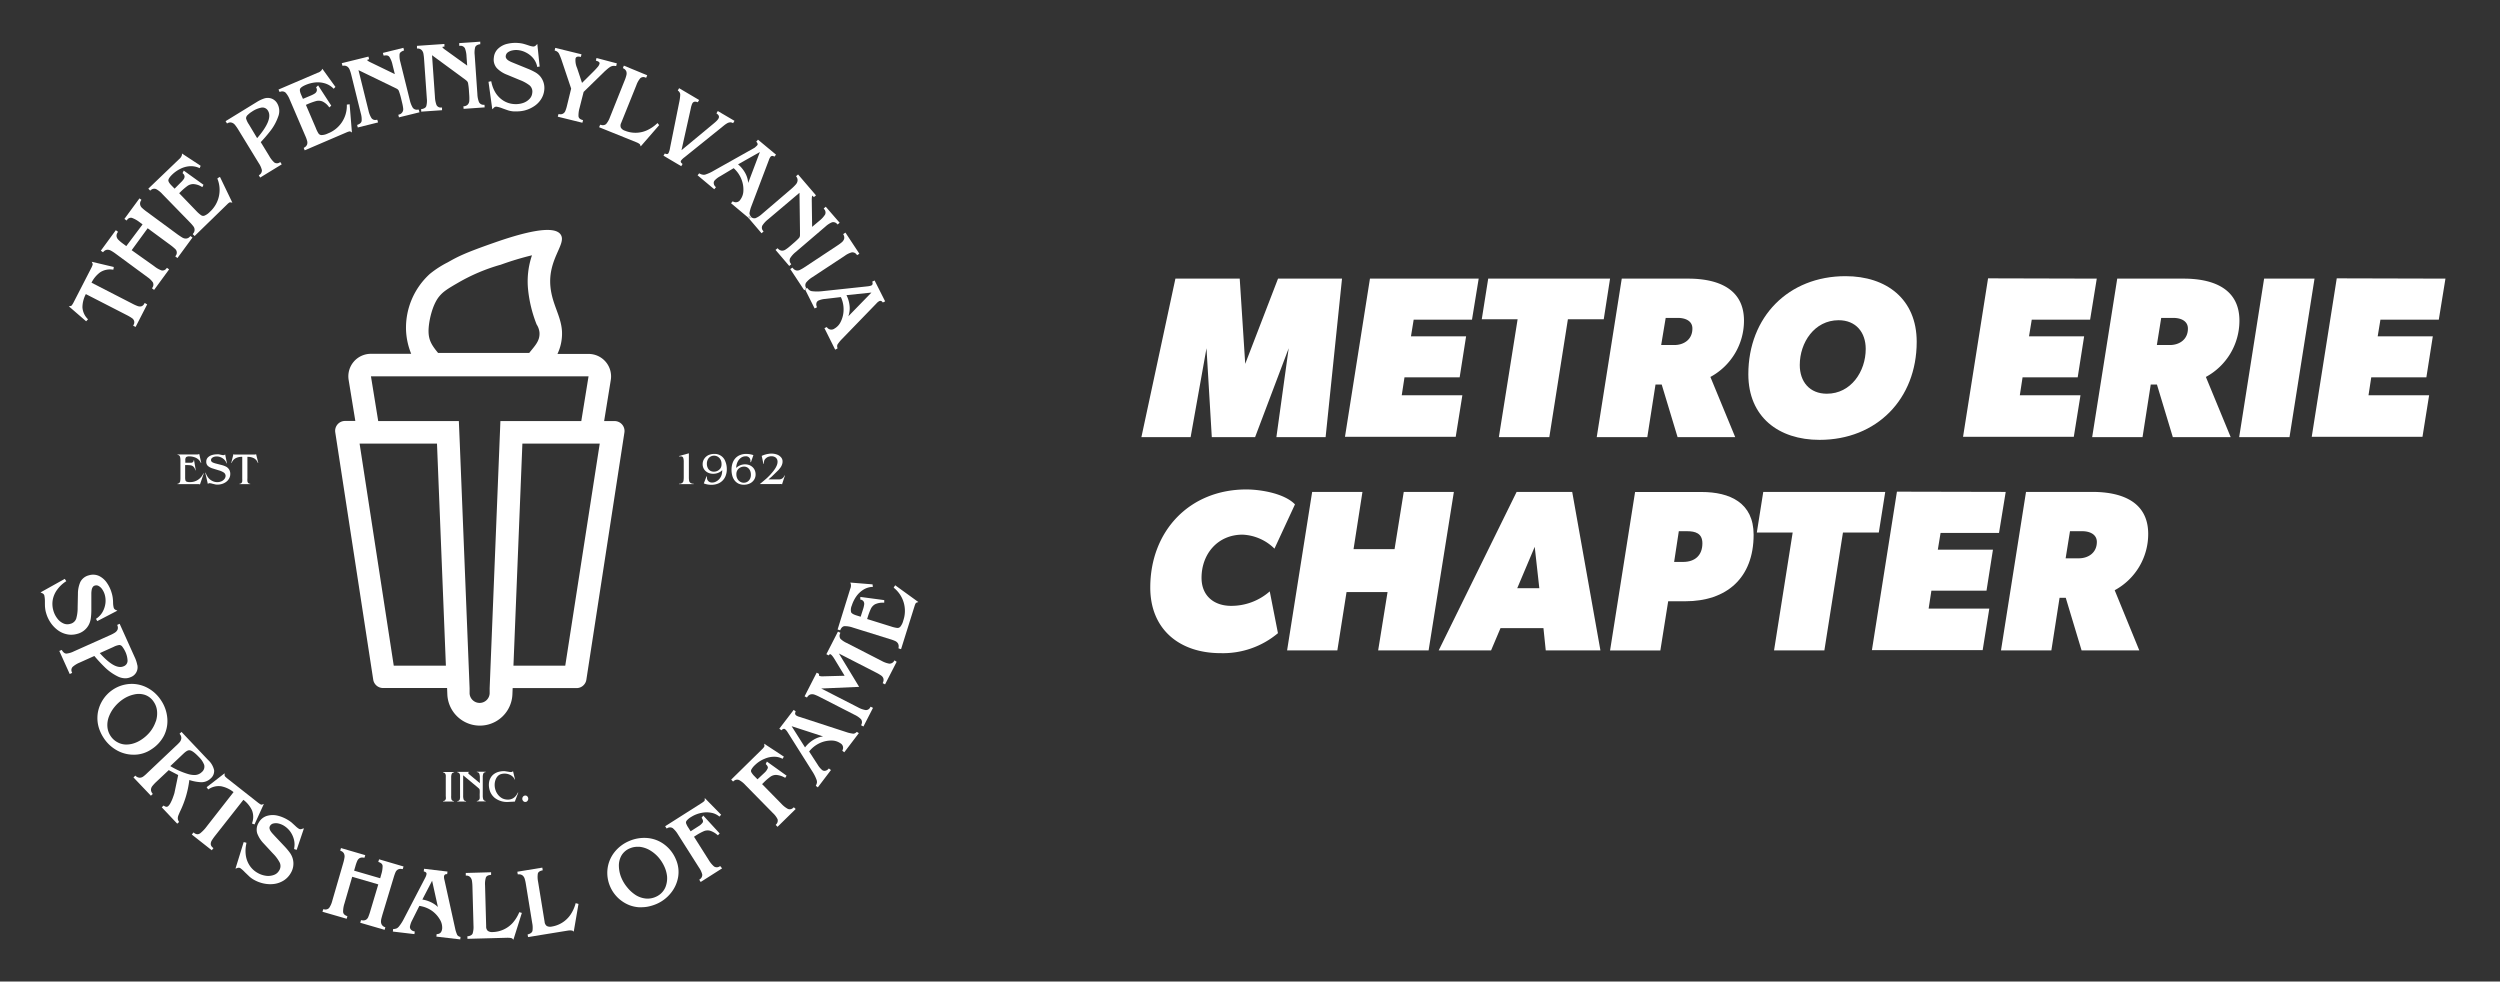 <svg id="Layer_1" data-name="Layer 1" xmlns="http://www.w3.org/2000/svg" viewBox="0 0 609.51 239.3"><rect x="0" y="0" width="609.51" height="239.3" fill="#333333" stroke="none"/><defs><style>.cls-1{fill:#fff;}</style></defs><title>logo-1color-darkArtboard 5 copy</title><path class="cls-1" d="M327.19,67.93l-4,38.64h-12l3-21.67L306,106.57H295.44L294.15,84.9l-3.87,21.67h-12l8.29-38.64h15.68l1.34,20.78,8-20.78Z"/><path class="cls-1" d="M360.51,67.93l-1.63,10H344.66L344,82h13.44l-1.57,10H342.42l-.67,4.37h14.78l-1.62,10.13h-27L334,67.93Z"/><path class="cls-1" d="M392.54,67.93,391,77.84h-8.74l-4.53,28.73H365.43L370,77.84h-8.74l1.57-9.91Z"/><path class="cls-1" d="M417,91.9l6.05,14.67H409l-3.87-12.82h-1.51l-2,12.82H389.29l6.1-38.64h16.19c6.83,0,13.61,2.19,13.61,10.25A15.58,15.58,0,0,1,417,91.9Zm-7.9-14.39h-3L405,84.12h3.19c2.41,0,4.42-1.4,4.42-4C412.64,78.18,410.8,77.51,409.11,77.51Z"/><path class="cls-1" d="M443.61,107.24c-10,0-17.36-5.6-17.36-16,0-14,9.8-23.91,23.69-23.91,10,0,17.36,5.6,17.36,16C467.3,97.28,457.55,107.24,443.61,107.24Zm4.65-29.17c-5.88,0-9.47,5.43-9.47,10.92,0,4.09,2.41,7,6.61,7,5.88,0,9.47-5.43,9.47-10.92C454.87,81,452.46,78.07,448.26,78.07Z"/><path class="cls-1" d="M511.2,67.93l-1.62,10H495.35L494.68,82h13.44l-1.57,10H493.11l-.67,4.37h14.79l-1.63,10.13h-27l6.1-38.64Z"/><path class="cls-1" d="M537.8,91.9l6.05,14.67H529.74l-3.87-12.82h-1.51l-2,12.82H510.08l6.11-38.64h16.18c6.83,0,13.61,2.19,13.61,10.25A15.58,15.58,0,0,1,537.8,91.9Zm-7.89-14.39h-3l-1.06,6.61H529c2.41,0,4.42-1.4,4.42-4C533.43,78.18,531.59,77.51,529.91,77.51Z"/><path class="cls-1" d="M564.29,67.93l-6.1,38.64H545.92L552,67.93Z"/><path class="cls-1" d="M596.21,67.93l-1.62,10H580.36L579.69,82h13.44l-1.57,10H578.12l-.67,4.37h14.78l-1.62,10.13h-27l6.1-38.64Z"/><path class="cls-1" d="M310.72,133.76a11.78,11.78,0,0,0-7.78-3.41c-6.05,0-10,4.7-10,10.53,0,4.36,3,6.83,7.23,6.83a14.18,14.18,0,0,0,9.4-3.53l2,10.19a20.82,20.82,0,0,1-14,4.87c-9.91,0-17.13-5.71-17.13-16,0-13.77,9.57-23.91,23.41-23.91,3.47,0,9.29.95,11.87,3.64Z"/><path class="cls-1" d="M354.46,119.93l-6.16,38.64H336l2.29-14.22h-10l-2.24,14.22H313.8l6.11-38.64h12.26L330,133.88h10l2.24-13.95Z"/><path class="cls-1" d="M390.19,158.57H376.86l-.56-5.43H365.83l-2.3,5.43H350.76l19-38.64h13.55Zm-14.9-15.17-1.12-10.08-4.26,10.08Z"/><path class="cls-1" d="M410.91,146.59h-4.2l-1.91,12H392.54l6.1-38.64h16.19c6.94,0,12.71,2.63,12.71,10.42C427.54,141,420.87,146.59,410.91,146.59Zm.39-17.08h-2L408.16,137h2.19c2.85,0,4.7-1.57,4.7-4.54C415.05,130,413.31,129.51,411.3,129.51Z"/><path class="cls-1" d="M459.63,119.93l-1.57,9.91h-8.74l-4.53,28.73H432.52l4.54-28.73h-8.74l1.57-9.91Z"/><path class="cls-1" d="M489,119.93l-1.63,10H473.12l-.67,4.08h13.44l-1.57,10H470.88l-.67,4.37H485l-1.62,10.13h-27l6.1-38.64Z"/><path class="cls-1" d="M515.57,143.9l6,14.67H507.5l-3.86-12.82h-1.51l-2,12.82H487.85l6.1-38.64h16.19c6.83,0,13.6,2.19,13.6,10.25A15.57,15.57,0,0,1,515.57,143.9Zm-7.9-14.39h-3l-1.06,6.61h3.19c2.4,0,4.42-1.4,4.42-4C511.2,130.18,509.35,129.51,507.67,129.51Z"/><path class="cls-1" d="M108.71,194.68a.82.82,0,0,1-.19.41.77.77,0,0,1-.49.22v.1h2.63v-.1a.66.66,0,0,1-.59-.4A2.94,2.94,0,0,1,110,194v-4.42a2.51,2.51,0,0,1,.12-.88.68.68,0,0,1,.59-.39v-.1H108v.1a.74.74,0,0,1,.49.24,1,1,0,0,1,.19.44,5.86,5.86,0,0,1,0,.66v4.43A5.29,5.29,0,0,1,108.71,194.68Z"/><path class="cls-1" d="M112.08,194.94a.66.66,0,0,1-.59.37v.1h2.14v-.1a.63.63,0,0,1-.59-.38,3,3,0,0,1-.12-1v-4.91l3.47,2.89.38.33a.67.67,0,0,1,.18.33,6.7,6.7,0,0,1,0,1v.45a5,5,0,0,1,0,.64.77.77,0,0,1-.21.41.7.7,0,0,1-.49.21v.1h2.16v-.1a.66.66,0,0,1-.59-.4,2.9,2.9,0,0,1-.12-.94v-4.43a2.55,2.55,0,0,1,.12-.88.66.66,0,0,1,.59-.38v-.1h-2.16v.1a.64.64,0,0,1,.61.38,2.91,2.91,0,0,1,.13,1v1.31l-2.51-2.09c-.23-.18-.34-.32-.34-.43s.07-.12.23-.13v-.1h-2.89v.1a.74.74,0,0,1,.49.24,1,1,0,0,1,.19.44,5.86,5.86,0,0,1,0,.66v4.43A2.53,2.53,0,0,1,112.08,194.94Z"/><path class="cls-1" d="M121.24,189.35a1.91,1.91,0,0,1,.79-.58,3.12,3.12,0,0,1,2.46.21,2.22,2.22,0,0,1,1,1.07l.08,0-.5-2.07a.43.43,0,0,1-.43.23l-.35,0L123,188a5.38,5.38,0,0,0-1.49.19,3.52,3.52,0,0,0-1.24.65,2.81,2.81,0,0,0-.61.72,3.23,3.23,0,0,0-.37.88,4.29,4.29,0,0,0,0,1.84,4.33,4.33,0,0,0,.26.84,4.08,4.08,0,0,0,.44.75,3.82,3.82,0,0,0,.62.65,4.89,4.89,0,0,0,3.21,1l1.33-.07a1.48,1.48,0,0,1,.36,0l.85-2.21-.11,0a3.56,3.56,0,0,1-.59.91,2.32,2.32,0,0,1-.81.59,2.46,2.46,0,0,1-1,.21,3.17,3.17,0,0,1-1.35-.29,3.26,3.26,0,0,1-1-.8,3.76,3.76,0,0,1-.67-1.17,3.9,3.9,0,0,1-.23-1.37,3.57,3.57,0,0,1,.17-1.07A2.85,2.85,0,0,1,121.24,189.35Z"/><path class="cls-1" d="M128.59,195.27a.83.83,0,0,0,0-1.08.61.61,0,0,0-.5-.23.68.68,0,0,0-.54.23.79.79,0,0,0-.21.56.76.76,0,0,0,.21.53.65.65,0,0,0,.5.24A.64.64,0,0,0,128.59,195.27Z"/><path class="cls-1" d="M43.93,117.3a.71.71,0,0,1-.19.41.73.73,0,0,1-.48.23v.1h5a1.26,1.26,0,0,1,.3,0,.25.25,0,0,1,.18.11l.94-2.73-.11,0a3.47,3.47,0,0,1-3.3,2.12,1.86,1.86,0,0,1-.78-.12.52.52,0,0,1-.29-.35,3.22,3.22,0,0,1-.06-.74v-2.94h.26a7.54,7.54,0,0,1,1.1.06,1.25,1.25,0,0,1,.67.33,2.06,2.06,0,0,1,.48.89l.08,0-.42-2.47-.1,0a.62.62,0,0,1-.14.43.66.66,0,0,1-.35.18,2.37,2.37,0,0,1-.49,0H45.18v-.62a1,1,0,0,1,.21-.75,1.33,1.33,0,0,1,.8-.17,3.67,3.67,0,0,1,1.14.18,2.83,2.83,0,0,1,1,.53,2.42,2.42,0,0,1,.65.89l.09,0-.5-2.2a1,1,0,0,1-.59.13h-4.7v.1a.67.67,0,0,1,.59.4,2.9,2.9,0,0,1,.12.94v4.43A3.42,3.42,0,0,1,43.93,117.3Z"/><path class="cls-1" d="M54,117.34a2.59,2.59,0,0,1-1,.21,2.65,2.65,0,0,1-1.25-.3,2.85,2.85,0,0,1-1-.82,4,4,0,0,1-.61-1.18l-.1,0,.64,2.75a.52.52,0,0,1,.38-.2,2.92,2.92,0,0,1,.7.13l.71.17a2.42,2.42,0,0,0,.57.05,3.77,3.77,0,0,0,1.14-.18,3.34,3.34,0,0,0,1-.52,2.55,2.55,0,0,0,.7-.83,2.2,2.2,0,0,0,.26-1.07,1.93,1.93,0,0,0-.59-1.46,2,2,0,0,0-.61-.4,5.77,5.77,0,0,0-.8-.29L52.58,113l-.34-.1a3.52,3.52,0,0,1-.39-.16.85.85,0,0,1-.29-.23.46.46,0,0,1-.11-.32.67.67,0,0,1,.22-.52,1.41,1.41,0,0,1,.54-.3,2.27,2.27,0,0,1,.62-.09,2.59,2.59,0,0,1,1,.21,2.73,2.73,0,0,1,.87.59,2.44,2.44,0,0,1,.54.88l.09,0-.44-2.19a.52.52,0,0,1-.4.2,3,3,0,0,1-.55-.08l-.55-.12a2.75,2.75,0,0,0-.55,0,4,4,0,0,0-1.18.18,2.38,2.38,0,0,0-1,.6,1.44,1.44,0,0,0-.37,1,1.34,1.34,0,0,0,.41,1.06,3.18,3.18,0,0,0,1.18.61l1.46.45a4.34,4.34,0,0,1,1.19.52A1,1,0,0,1,55,116a1.24,1.24,0,0,1-.27.76A1.89,1.89,0,0,1,54,117.34Z"/><path class="cls-1" d="M61.93,111.73a2.08,2.08,0,0,1,.94,1.14l.1,0-.54-2.17a.3.3,0,0,1-.2.11,2.49,2.49,0,0,1-.45,0H57.57a2.49,2.49,0,0,1-.45,0,.3.3,0,0,1-.2-.11l-.54,2.17.1,0a2.12,2.12,0,0,1,.94-1.14,3.3,3.3,0,0,1,1.64-.35v5.3a5.82,5.82,0,0,1,0,.67.78.78,0,0,1-.19.41.71.71,0,0,1-.49.18v.1H61v-.1a.64.64,0,0,1-.49-.19.8.8,0,0,1-.19-.44,4.31,4.31,0,0,1,0-.7v-5.23A3.31,3.31,0,0,1,61.93,111.73Z"/><path class="cls-1" d="M166.64,117.21a.83.83,0,0,1-.31.52,1.2,1.2,0,0,1-.79.21v.1h3.58v-.1a1.29,1.29,0,0,1-.8-.22.83.83,0,0,1-.31-.52,5.52,5.52,0,0,1-.06-.93v-5.75l-2.41.66v.1l.48,0a.53.53,0,0,1,.56.36,3.15,3.15,0,0,1,.12,1v3.7A5.57,5.57,0,0,1,166.64,117.21Z"/><path class="cls-1" d="M176.84,112.49a2.73,2.73,0,0,0-2.72-1.82,3.38,3.38,0,0,0-1.42.3,2.55,2.55,0,0,0-1,.88,2.34,2.34,0,0,0-.39,1.33,2.21,2.21,0,0,0,.35,1.23,2.33,2.33,0,0,0,.94.82,2.85,2.85,0,0,0,1.27.28,3.12,3.12,0,0,0,1.22-.23,2.49,2.49,0,0,0,1-.67,4.77,4.77,0,0,1-.15,1.14,2.7,2.7,0,0,1-1.32,1.63,2,2,0,0,1-1,.27,1.25,1.25,0,0,1-.9-.33,1.14,1.14,0,0,1-.36-.87l0-.3-.11,0-.66,1.71a5.23,5.23,0,0,0,1.83.34,4.35,4.35,0,0,0,1.57-.27,3.27,3.27,0,0,0,1.95-2,4.33,4.33,0,0,0,.26-1.56A4.89,4.89,0,0,0,176.84,112.49Zm-1.13,1.59a1.82,1.82,0,0,1-.69.66,1.85,1.85,0,0,1-1,.25,1.64,1.64,0,0,1-.9-.25,1.57,1.57,0,0,1-.58-.69,2.24,2.24,0,0,1-.2-1,2.18,2.18,0,0,1,.22-1,1.68,1.68,0,0,1,.6-.69,1.71,1.71,0,0,1,.93-.26,1.69,1.69,0,0,1,.94.27,1.85,1.85,0,0,1,.65.71,2.13,2.13,0,0,1,.23,1A1.86,1.86,0,0,1,175.71,114.08Z"/><path class="cls-1" d="M183.08,112.69l.6-1.73a5.41,5.41,0,0,0-1.76-.29,3.83,3.83,0,0,0-1.46.26,3.11,3.11,0,0,0-1.13.75,3.4,3.4,0,0,0-.73,1.24,5,5,0,0,0-.25,1.66,5.11,5.11,0,0,0,.18,1.38,3.32,3.32,0,0,0,.55,1.15,2.7,2.7,0,0,0,.95.79,3,3,0,0,0,1.35.28,3.29,3.29,0,0,0,1.4-.3,2.47,2.47,0,0,0,1.05-.89,2.34,2.34,0,0,0,.39-1.33,2.53,2.53,0,0,0-.2-1,2.26,2.26,0,0,0-.55-.78,2.44,2.44,0,0,0-.82-.5,2.89,2.89,0,0,0-1-.17,3.07,3.07,0,0,0-1.16.22,2.88,2.88,0,0,0-1,.66,3.45,3.45,0,0,1,.29-1.38,2.73,2.73,0,0,1,.82-1.06,1.9,1.9,0,0,1,1.19-.4,1.07,1.07,0,0,1,1.17,1.17v.24ZM180,114.34a2,2,0,0,1,1.42-.58,1.5,1.5,0,0,1,1.16.53,1.62,1.62,0,0,1,.37.65,2.58,2.58,0,0,1,.12.8,2.18,2.18,0,0,1-.21,1,1.85,1.85,0,0,1-.61.69,1.66,1.66,0,0,1-.93.26,1.58,1.58,0,0,1-.93-.29,1.77,1.77,0,0,1-.64-.74,2.17,2.17,0,0,1-.22-1A1.82,1.82,0,0,1,180,114.34Z"/><path class="cls-1" d="M189,114.21c-.16.24-.32.48-.5.7s-.38.47-.6.71a12.38,12.38,0,0,1-1,1c-.34.3-.83.72-1.49,1.26l-.16.13h4.92a1.33,1.33,0,0,1,.35,0,.18.18,0,0,1,.13.11l.71-2.18-.11,0a1.68,1.68,0,0,1-.35.56,1.26,1.26,0,0,1-.44.28,1.47,1.47,0,0,1-.44.1c-.15,0-.42,0-.81,0h-1.86l.81-.69,1.66-1.62c.21-.25.38-.47.52-.66a2.81,2.81,0,0,0,.32-.65,2,2,0,0,0,.13-.74,1.49,1.49,0,0,0-.42-1.08,2.37,2.37,0,0,0-1-.64,3.92,3.92,0,0,0-1.26-.21,4.93,4.93,0,0,0-.81.07,6.31,6.31,0,0,0-.86.2,4.82,4.82,0,0,0-.73.29l.41,1.92.12,0a2.87,2.87,0,0,1,.05-.63,1.1,1.1,0,0,1,.23-.49,2,2,0,0,1,.43-.39,1.7,1.7,0,0,1,.53-.24,1.79,1.79,0,0,1,.57-.08,1.61,1.61,0,0,1,1.11.35,1.3,1.3,0,0,1,.41,1,2.24,2.24,0,0,1-.15.78A4.4,4.4,0,0,1,189,114.21Z"/><path class="cls-1" d="M35.28,73.86l-.11.19a1.23,1.23,0,0,1-.71.63,1.56,1.56,0,0,1-.9-.06A10.24,10.24,0,0,1,32.2,74h0l-9.89-5.08a7,7,0,0,1,2.12-2.54,4.41,4.41,0,0,1,3-.65l.22,0,.09-.64-5.38-1.27.21.44a.49.49,0,0,1,0,.34,5.87,5.87,0,0,1-.37.84L18,73.61a5.21,5.21,0,0,1-.47.79.43.43,0,0,1-.28.2l-.47.08L21,78.33l.46-.47-.14-.16a4.4,4.4,0,0,1-1.22-2.8,7,7,0,0,1,.83-3.2l10,5.13a10.77,10.77,0,0,1,1.24.73,1.32,1.32,0,0,1,.52.66,1.26,1.26,0,0,1-.13,1l-.09.19.59.3,2.82-5.5Z"/><path class="cls-1" d="M46.43,57.55l-.14.14a1.33,1.33,0,0,1-.88.47,1.61,1.61,0,0,1-.85-.18c-.29-.16-.7-.43-1.22-.79L35.61,51.5a11,11,0,0,1-1.06-.89,1.4,1.4,0,0,1-.38-.72,1.34,1.34,0,0,1,.21-1l.1-.18L34,48.37l-3.67,5,.53.39.14-.16a1.1,1.1,0,0,1,1.14-.49,6.8,6.8,0,0,1,1.81,1l.81.6L30.79,60l-.95-.7a9.29,9.29,0,0,1-1-.86,1.54,1.54,0,0,1-.41-.75,1.36,1.36,0,0,1,.23-1l.11-.18-.53-.39-3.66,5,.53.38.13-.14a1.37,1.37,0,0,1,.89-.47,1.71,1.71,0,0,1,.9.21,9.67,9.67,0,0,1,1.17.76l7.73,5.69a5.18,5.18,0,0,1,1.34,1.29,1.24,1.24,0,0,1-.12,1.29l-.09.17.51.38,3.66-5-.52-.38-.14.15a1.13,1.13,0,0,1-1.21.47,6.3,6.3,0,0,1-1.74-1L32.1,61,36,55.65l5.61,4.13a12,12,0,0,1,1.1.92,1.21,1.21,0,0,1,.13,1.65l-.1.18.52.38,3.67-5Z"/><path class="cls-1" d="M53.63,43.13l-.6.32,0,.19a7.21,7.21,0,0,1-1.85,8,3.94,3.94,0,0,1-1.31.93.87.87,0,0,1-.79-.07,7,7,0,0,1-1.16-1L43.68,47.1l.25-.23a15.07,15.07,0,0,1,1.77-1.54,2.5,2.5,0,0,1,1.42-.45,4.25,4.25,0,0,1,2,.62l.22.12.27-.57L44.8,41.59l-.29.61.11.11A1.1,1.1,0,0,1,45,43a1.13,1.13,0,0,1-.22.68,4.89,4.89,0,0,1-.67.77L42.57,46l-.78-.8c-.66-.68-.77-1.07-.74-1.29s.2-.64.92-1.34a7.87,7.87,0,0,1,2-1.41,6,6,0,0,1,2.24-.63,4.78,4.78,0,0,1,2.26.38l.21.09.24-.58-4.56-3,0,.35a1.92,1.92,0,0,1-.66,1L36.16,46l.45.47.16-.12a1.23,1.23,0,0,1,1.29-.25,5.69,5.69,0,0,1,1.54,1.23l6.69,6.87a10.14,10.14,0,0,1,.87,1,1.36,1.36,0,0,1-.08,1.75L47,57.1l.44.45,8-7.78a2.77,2.77,0,0,1,.46-.38.41.41,0,0,1,.3-.06l.45.08Z"/><path class="cls-1" d="M68.35,39.52l-.18.09a1.15,1.15,0,0,1-1.3,0A6.32,6.32,0,0,1,65.62,38l-2.05-3.35A36,36,0,0,0,66,31.81a12.13,12.13,0,0,0,1.81-3.35,3.67,3.67,0,0,0-.2-3.21A2.67,2.67,0,0,0,66.11,24a2.8,2.8,0,0,0-1.67,0,8.44,8.44,0,0,0-1.8.85L55,29.54l.34.56.18-.08a1.21,1.21,0,0,1,1-.11,1.62,1.62,0,0,1,.76.53,10,10,0,0,1,.81,1.16l5,8.18a5.2,5.2,0,0,1,.76,1.7,1.27,1.27,0,0,1-.6,1.15l-.15.12.33.54,5.26-3.22Zm-5.66-5.84-2-3.34a4.78,4.78,0,0,1-.7-1.47,1.13,1.13,0,0,1,.43-.87,5.66,5.66,0,0,1,1-.78,6.11,6.11,0,0,1,2.4-1,1.55,1.55,0,0,1,1.55.84Q66.58,29.18,62.69,33.68Z"/><path class="cls-1" d="M85.24,25.42l-.68.08v.2a7.21,7.21,0,0,1-4.61,6.83,3.67,3.67,0,0,1-1.55.4.91.91,0,0,1-.72-.35A7,7,0,0,1,77,31.21l-2.42-5.64.31-.14a16.19,16.19,0,0,1,2.2-.8,2.54,2.54,0,0,1,1.49.09A4.05,4.05,0,0,1,80.14,26l.16.19.46-.44-3.2-4.93-.49.46.06.15a1,1,0,0,1,.08.79,1.14,1.14,0,0,1-.44.56,5.79,5.79,0,0,1-.91.48l-2,.84-.44-1c-.38-.87-.34-1.28-.24-1.47s.42-.53,1.34-.92a8,8,0,0,1,2.34-.61,6.06,6.06,0,0,1,2.33.22,4.9,4.9,0,0,1,2,1.16l.17.16.42-.45-3.19-4.42-.17.32a1.88,1.88,0,0,1-1,.66L67.9,21.83l.26.59.19-.05a1.24,1.24,0,0,1,1.3.24,5.94,5.94,0,0,1,1,1.69l3.78,8.82a8.15,8.15,0,0,1,.45,1.24,1.53,1.53,0,0,1,0,.85,1.46,1.46,0,0,1-.67.75l-.16.11.24.58,10.26-4.4a3.36,3.36,0,0,1,.56-.19.45.45,0,0,1,.31,0l.38.24Z"/><path class="cls-1" d="M102.08,26.72l-.2,0a1.21,1.21,0,0,1-1.24-.45,6.07,6.07,0,0,1-.72-1.83l-2.31-9.32a5.45,5.45,0,0,1-.2-1.83c0-.4.35-.7.91-.92l.19-.08-.16-.63-5,1.24.16.64.2,0c.62-.09,1,0,1.26.38a6,6,0,0,1,.73,1.88l.56,2.27-5.92-2.87c-.72-.33-.81-.53-.82-.55s0-.07.27-.14l.2-.07-.16-.64L83.33,15.4l.15.63.2,0a1.35,1.35,0,0,1,1,.21,1.69,1.69,0,0,1,.56.73,9.44,9.44,0,0,1,.42,1.34l2.3,9.31a5.22,5.22,0,0,1,.21,1.85c-.05.39-.35.69-.91.92l-.19.07.16.62,4.94-1.23L92,29.21l-.21,0a1.13,1.13,0,0,1-1.22-.41A5.87,5.87,0,0,1,89.85,27L87.4,17.1l8.37,4.06c.41.19.73.36,1,.49a1.15,1.15,0,0,1,.46.49,16.58,16.58,0,0,1,.59,2l.24,1a10.1,10.1,0,0,1,.24,1.33,1.32,1.32,0,0,1-1,1.45l-.19.07.16.62,5-1.23Z"/><path class="cls-1" d="M118.12,25.55l-.19,0a1.22,1.22,0,0,1-1.15-.65,5.9,5.9,0,0,1-.39-1.93l-.66-9.57a5.38,5.38,0,0,1,.11-1.85c.12-.38.46-.62,1.06-.75l.19,0,0-.64-5.13.35,0,.66h.21a1.2,1.2,0,0,1,1.18.6,6.22,6.22,0,0,1,.39,2L113.9,16l-5.34-3.85c-.64-.43-.7-.65-.71-.68s.05-.06.29-.09l.21,0,0-.66-6.69.46,0,.65h.2a1.36,1.36,0,0,1,.93.37,1.67,1.67,0,0,1,.43.82,11.43,11.43,0,0,1,.17,1.39l.67,9.57a5.06,5.06,0,0,1-.12,1.86c-.11.37-.46.61-1.05.74l-.2,0,0,.64,5.08-.35,0-.65h-.21a1.15,1.15,0,0,1-1.14-.62,6.44,6.44,0,0,1-.38-2l-.71-10.14L112.87,19c.39.28.67.49.86.66a1.1,1.1,0,0,1,.37.55,15.67,15.67,0,0,1,.24,2.09l.07,1a10.26,10.26,0,0,1,0,1.35,1.46,1.46,0,0,1-.33.8,1.43,1.43,0,0,1-.9.45l-.2,0,.05.64,5.13-.36Z"/><path class="cls-1" d="M131.64,18.54a4.69,4.69,0,0,0-1.3-1,14.59,14.59,0,0,0-1.68-.79l-3.22-1.31-.71-.29a5.58,5.58,0,0,1-.77-.4,1.6,1.6,0,0,1-.51-.49.82.82,0,0,1-.15-.57,1.28,1.28,0,0,1,.49-.91,2.8,2.8,0,0,1,1.14-.49,4.4,4.4,0,0,1,1.29-.08,5.39,5.39,0,0,1,2.08.63A5.56,5.56,0,0,1,130,14.2a4.75,4.75,0,0,1,.94,1.91l0,.2.63-.08L131,10.72l-.34.34a.87.87,0,0,1-.72.28,5.3,5.3,0,0,1-1.1-.28c-.51-.17-.91-.29-1.19-.37a6.87,6.87,0,0,0-1.21-.2,8.43,8.43,0,0,0-2.65.17,4.88,4.88,0,0,0-2.29,1.15,3.37,3.37,0,0,0-1.1,2.27,3.13,3.13,0,0,0,.75,2.55,6.92,6.92,0,0,0,2.5,1.6l3.06,1.27a9.37,9.37,0,0,1,2.41,1.32,2,2,0,0,1,.64,1.87,2.35,2.35,0,0,1-.69,1.45,3.81,3.81,0,0,1-1.65,1,5.61,5.61,0,0,1-2.22.22,5.5,5.5,0,0,1-2.53-.86,6.1,6.1,0,0,1-1.86-1.89,8,8,0,0,1-1-2.59l-.05-.22-.66.14.92,6.7.32-.3A.89.89,0,0,1,121,26a6.76,6.76,0,0,1,1.44.4c.68.25,1.18.42,1.51.53a6.05,6.05,0,0,0,1.27.23c.24,0,.48,0,.73,0a8.14,8.14,0,0,0,1.83-.2,7.45,7.45,0,0,0,2.34-1,5.66,5.66,0,0,0,1.76-1.72,5.09,5.09,0,0,0,.82-2.36A4.42,4.42,0,0,0,131.64,18.54Z"/><path class="cls-1" d="M145.43,14.14l-.15.64.2.07c.8.24.71.58.68.71a2,2,0,0,1-.45.78c-.26.31-.62.7-1.09,1.17l-2.72,2.7-1.2-3.62a4.65,4.65,0,0,1-.39-2.29c.07-.29.26-.61,1.09-.46l.21.05.16-.65-6.4-1.57-.15.64.2.07a1.47,1.47,0,0,1,.88.73,15.52,15.52,0,0,1,.71,1.82l2.24,6.67-1,4.1a8.61,8.61,0,0,1-.4,1.3,1.27,1.27,0,0,1-1.5.83l-.2,0-.16.62,6,1.48.16-.64-.21-.06c-.56-.17-.85-.46-.9-.88a6.54,6.54,0,0,1,.25-2l1-3.94,5.12-5c.25-.22.48-.43.7-.61a4.67,4.67,0,0,1,.6-.45,1.91,1.91,0,0,1,.6-.26,1.88,1.88,0,0,1,.72,0l.2,0,.16-.64Z"/><path class="cls-1" d="M160.31,30l-.17.15a9.06,9.06,0,0,1-2.39,1.61,6.79,6.79,0,0,1-5.38.11,1.74,1.74,0,0,1-1-.75,1.4,1.4,0,0,1,.07-1.14l3.73-9.26a5.29,5.29,0,0,1,.93-1.64,1.13,1.13,0,0,1,1.24-.18l.2.06.25-.61L152.1,16l-.24.6.17.1a1.36,1.36,0,0,1,.68.74,1.69,1.69,0,0,1,0,.92,8.67,8.67,0,0,1-.45,1.33L148.7,28.6a5.27,5.27,0,0,1-.92,1.63,1.24,1.24,0,0,1-1.28.2l-.19,0-.24.59,9,3.63c.8.32,1,.56,1,.68l.14.36,4.5-5.18Z"/><path class="cls-1" d="M175,27.07l-.33.57.16.12c.48.37.58.73.31,1.19a4,4,0,0,1-.28.37c-.14.15-.29.3-.46.45l-.47.4-7.78,6.45,2.17-9.74.13-.61a3.53,3.53,0,0,1,.16-.59,2.38,2.38,0,0,1,.19-.48c.15-.25.43-.56,1.15-.33l.17.06.33-.55-4.88-2.88-.33.56.15.12a1.16,1.16,0,0,1,.45,1,11.29,11.29,0,0,1-.28,1.92L163.37,36A4.7,4.7,0,0,1,163,37.3c-.11.19-.29.37-.74.19l-.18-.07-.32.54,4.33,2.56.32-.54-.15-.13c-.38-.31-.32-.53-.22-.7a3.91,3.91,0,0,1,.81-.78l9.71-7.82a6.43,6.43,0,0,1,.68-.47,1.71,1.71,0,0,1,.66-.24,1.12,1.12,0,0,1,.65.1l.19.08.33-.56Z"/><path class="cls-1" d="M184.8,34.05l-.42.49.13.15a.81.81,0,0,1,.2.42.39.39,0,0,1-.12.34,1.68,1.68,0,0,1-.27.26A2.71,2.71,0,0,1,184,36c-.13.08-.29.18-.48.28l-9.44,5.3a10.16,10.16,0,0,1-2.18,1,1.44,1.44,0,0,1-.6,0,2.06,2.06,0,0,1-.68-.24l-.16-.08-.39.48,4.07,3.4.41-.49-.14-.15a1.3,1.3,0,0,1-.39-.77.9.9,0,0,1,.23-.75,5,5,0,0,1,1.31-1L178.87,41a7.06,7.06,0,0,1,1.84,2.58,6.71,6.71,0,0,1,.53,2.94,3.79,3.79,0,0,1-.75,2.17,1.27,1.27,0,0,1-1.7.47l-.16-.08-.4.47L182.35,53l.18-.15.21-.18.09-.08.15.13.12.09-.08-.11a1.25,1.25,0,0,1-.3-.72,9.93,9.93,0,0,1,.33-1.34l4.4-11.6a2.79,2.79,0,0,1,.38-.78.6.6,0,0,1,.81-.15l.16.08.4-.48Zm-2.39,10.56a5.9,5.9,0,0,0-.75-2.47,7.43,7.43,0,0,0-1.72-2.07l5.32-3Z"/><path class="cls-1" d="M182.83,52.62l-.09.08s0,.1.09.16l-.13.16-.17-.14-.18.15.38.31.09-.11-.15-.17.16-.14A1,1,0,0,0,183,53l.13-.17,0,0-.12-.09Z"/><path class="cls-1" d="M182.83,52.86c0-.06-.05-.11-.09-.16l-.21.18.17.14Z"/><path class="cls-1" d="M201.32,50.4l-.5.43.12.17a1.19,1.19,0,0,1,.23,1.29,6.18,6.18,0,0,1-1.36,1.5h0L198,55.31l-.09-6.58c0-.77.1-.95.13-1s.07,0,.24.18l.15.15.51-.43-4.37-5.1-.49.42.11.17a1.35,1.35,0,0,1,.25,1,1.69,1.69,0,0,1-.4.83,11,11,0,0,1-1,1l-7.29,6.24a5.38,5.38,0,0,1-1.56,1,1.19,1.19,0,0,1-1.11-.32l0,0L183,53l-.17.19-.09.11-.38-.31h0l3.31,3.88.49-.43-.12-.16a1.16,1.16,0,0,1-.18-1.28,6.16,6.16,0,0,1,1.35-1.48L194.92,47l.12,9.3c0,.47,0,.83,0,1.08a1.16,1.16,0,0,1-.23.63,17.18,17.18,0,0,1-1.54,1.43l-.74.64a8.81,8.81,0,0,1-1.08.81,1.45,1.45,0,0,1-.84.22,1.43,1.43,0,0,1-.89-.45l-.15-.14-.49.41,3.34,3.91.49-.41-.11-.17a1.22,1.22,0,0,1-.16-1.31A6.08,6.08,0,0,1,194,61.44l7.29-6.24a5.33,5.33,0,0,1,1.55-1,1.2,1.2,0,0,1,1.23.39l.15.14.49-.42Z"/><path class="cls-1" d="M182.83,52.92l-.16.14.15.17L183,53A1,1,0,0,1,182.83,52.92Z"/><path class="cls-1" d="M206.12,56.71l-.55.36.09.18a1.38,1.38,0,0,1,.14,1,1.86,1.86,0,0,1-.51.77,9.87,9.87,0,0,1-1.12.83l-8,5.29a9.3,9.3,0,0,1-1.16.67,1.45,1.45,0,0,1-.84.13,1.47,1.47,0,0,1-.84-.54l-.13-.15-.53.35,3.39,5.14.25-.16-.06-.14.29-.15,0-.08a1.2,1.2,0,0,1,0-1.32A6,6,0,0,1,198,67.61l8-5.27a5.15,5.15,0,0,1,1.66-.81,1.25,1.25,0,0,1,1.19.54l.13.14.54-.35Z"/><polygon class="cls-1" points="196.3 70.58 196.58 70.39 196.53 70.29 196.24 70.44 196.3 70.58"/><path class="cls-1" d="M213.23,68.38l-.57.28.05.19a.73.73,0,0,1,0,.46.42.42,0,0,1-.24.27,1.4,1.4,0,0,1-.36.13l-.41.08-.55.06L200.4,71a10.83,10.83,0,0,1-2.4,0,1.65,1.65,0,0,1-.58-.19,2.78,2.78,0,0,1-.52-.49l-.11-.14-.26.13.05.1-.28.19,2.31,4.6.57-.28-.07-.2a1.35,1.35,0,0,1-.05-.86.91.91,0,0,1,.51-.59,4.88,4.88,0,0,1,1.6-.39l3.84-.45a7,7,0,0,1,.66,3.1,6.67,6.67,0,0,1-.69,2.9,3.74,3.74,0,0,1-1.55,1.69,1.28,1.28,0,0,1-1.75-.24l-.11-.14L201,80l2.62,5.25.55-.28,0-.17a1.14,1.14,0,0,1,0-.78,9.47,9.47,0,0,1,.84-1.09L213.66,74a2.57,2.57,0,0,1,.66-.56.6.6,0,0,1,.81.18l.11.13.56-.28Zm-6.4,8.73a5.83,5.83,0,0,0,.3-2.57,7.38,7.38,0,0,0-.76-2.58l6.09-.63Z"/><path class="cls-1" d="M28.24,148.71a.83.83,0,0,1-.52-.56,5.6,5.6,0,0,1-.15-1.13c0-.53-.05-1-.08-1.24a7,7,0,0,0-.26-1.2,8.27,8.27,0,0,0-1.12-2.41,5,5,0,0,0-1.9-1.72,3.45,3.45,0,0,0-2.52-.19,3.18,3.18,0,0,0-2.1,1.62A7.14,7.14,0,0,0,19,144.8l-.07,3.31a9.31,9.31,0,0,1-.35,2.72,2,2,0,0,1-1.51,1.28,2.32,2.32,0,0,1-1.59-.11A3.75,3.75,0,0,1,14,150.82a5.56,5.56,0,0,1-1-2,5.77,5.77,0,0,1-.12-2.67,6,6,0,0,1,1.09-2.42,7.89,7.89,0,0,1,2-1.91l.19-.13-.37-.56-5.91,3.3.4.19a.88.88,0,0,1,.52.52,6.94,6.94,0,0,1,.15,1.48c0,.72,0,1.26.05,1.6a6.48,6.48,0,0,0,.25,1.26,8.11,8.11,0,0,0,1.09,2.33,7.45,7.45,0,0,0,1.75,1.83,5.62,5.62,0,0,0,2.24,1,4.57,4.57,0,0,0,1.05.11,5.24,5.24,0,0,0,1.45-.21,4.38,4.38,0,0,0,2.82-2.22,4.86,4.86,0,0,0,.49-1.59,15.51,15.51,0,0,0,.13-1.86l0-3.47,0-.77a5.81,5.81,0,0,1,.09-.86,1.7,1.7,0,0,1,.27-.66.84.84,0,0,1,.48-.34,1.18,1.18,0,0,1,1,.13,2.58,2.58,0,0,1,.87.87,4.47,4.47,0,0,1,.55,1.18,5.41,5.41,0,0,1,.17,2.16,5.81,5.81,0,0,1-.69,2.08,4.81,4.81,0,0,1-1.44,1.57l-.17.11.31.56,4.91-2.55Z"/><path class="cls-1" d="M40.78,175a9.12,9.12,0,0,0-1.55-4.31,8.94,8.94,0,0,0-3.29-3,8.08,8.08,0,0,0-4.25-.94,8.33,8.33,0,0,0-4.23,1.43,8.51,8.51,0,0,0-3.6,5.54h0a8.45,8.45,0,0,0-.07,2.19,8.19,8.19,0,0,0,.52,2.13,9.75,9.75,0,0,0,1,1.93,9.13,9.13,0,0,0,3.25,3A8.31,8.31,0,0,0,32.63,184h.13a7.55,7.55,0,0,0,4.15-1.31A8.74,8.74,0,0,0,40,179.32,8,8,0,0,0,40.78,175Zm-2.8.87a8.45,8.45,0,0,1-1.31,2.45,9.21,9.21,0,0,1-2.19,2,7.3,7.3,0,0,1-2,.95,5.74,5.74,0,0,1-2,.24,4.43,4.43,0,0,1-1.9-.58A4.52,4.52,0,0,1,27,179.49a4.76,4.76,0,0,1-.82-2.39,5.74,5.74,0,0,1,.42-2.5A8.44,8.44,0,0,1,28,172.27a9.5,9.5,0,0,1,2-1.8,7.75,7.75,0,0,1,2.72-1.16,4.9,4.9,0,0,1,1.13-.13,4.82,4.82,0,0,1,1.56.26,4.22,4.22,0,0,1,2.11,1.73,4.65,4.65,0,0,1,.77,2.2A6.24,6.24,0,0,1,38,175.87Z"/><path class="cls-1" d="M50.74,185.29h0l-6.49-6.85-.47.45.12.16a1.39,1.39,0,0,1,.3,1,1.73,1.73,0,0,1-.36.85,11.51,11.51,0,0,1-1,1l-6.94,6.57a8.67,8.67,0,0,1-1,.87,1.51,1.51,0,0,1-.81.27,1.43,1.43,0,0,1-.94-.37L33,189.1l-.46.44L36.79,194l.46-.43-.12-.17a1.42,1.42,0,0,1-.32-.94,1.56,1.56,0,0,1,.33-.81,9.9,9.9,0,0,1,1-1.07l3-2.82,2.3,1.2-.92,4.41c-.13.44-.28.85-.42,1.23s-.31.75-.5,1.11a3,3,0,0,1-.55.79c-.19.18-.48.34-1,0l-.16-.11-.45.43,3.77,4,.45-.43-.1-.16a1.32,1.32,0,0,1-.21-.69,1.9,1.9,0,0,1,.11-.66c.08-.21.22-.55.42-1a24,24,0,0,0,2.28-7.71,10.94,10.94,0,0,0,2.75.53,3.21,3.21,0,0,0,2.42-.88,2.41,2.41,0,0,0,.88-2A4.74,4.74,0,0,0,50.74,185.29Zm-1.6,3a2.52,2.52,0,0,1-1.81.66,5.51,5.51,0,0,1-1.55-.26,18.56,18.56,0,0,1-4-1.76l-.26-.15,3.17-3c.62-.59,1.07-.86,1.42-.86h.06c.52,0,1.28.54,2.37,1.69a5.28,5.28,0,0,1,1.24,1.87A1.71,1.71,0,0,1,49.14,188.28Z"/><path class="cls-1" d="M63.86,196.17a.51.51,0,0,1-.34-.07,5.53,5.53,0,0,1-.75-.52l-7.18-5.65a5.47,5.47,0,0,1-.69-.61.43.43,0,0,1-.14-.31v-.48l-4.38,3.39.37.54.19-.1a4.36,4.36,0,0,1,3-.66,7,7,0,0,1,3,1.42L50,202A8.94,8.94,0,0,1,49,203a1.4,1.4,0,0,1-.75.39,1.29,1.29,0,0,1-.9-.31l-.18-.13-.4.52,4.86,3.83.41-.52-.17-.14a1.25,1.25,0,0,1-.49-.82,1.65,1.65,0,0,1,.23-.87,12.76,12.76,0,0,1,.86-1.22L59.34,195a6.89,6.89,0,0,1,2.1,2.57,4.41,4.41,0,0,1,.06,3l-.06.21.61.22L64.33,196Z"/><path class="cls-1" d="M73.66,202.07a.83.83,0,0,1-.77,0,4.88,4.88,0,0,1-.89-.71l-.92-.84a7.76,7.76,0,0,0-1-.68,8.69,8.69,0,0,0-2.48-1,5,5,0,0,0-2.56.09,3.41,3.41,0,0,0-1.95,1.61,3.2,3.2,0,0,0-.38,2.63,7.15,7.15,0,0,0,1.6,2.5l2.25,2.43a9.08,9.08,0,0,1,1.64,2.21,2,2,0,0,1-.19,2,2.34,2.34,0,0,1-1.23,1,4,4,0,0,1-1.91.21,5.66,5.66,0,0,1-2.11-.73,5.52,5.52,0,0,1-1.94-1.84,6,6,0,0,1-.9-2.49,8,8,0,0,1,.14-2.79l0-.22-.65-.14-2,6.47.41-.14a.89.89,0,0,1,.74,0,7,7,0,0,1,1.13,1l1.16,1.11a6.26,6.26,0,0,0,1.05.74,8.28,8.28,0,0,0,2.4.91,8,8,0,0,0,1.59.17,7.3,7.3,0,0,0,.94-.06,5.83,5.83,0,0,0,2.32-.83,5.1,5.1,0,0,0,1.73-1.81,4.43,4.43,0,0,0,.48-3.56,4.64,4.64,0,0,0-.75-1.49,16,16,0,0,0-1.19-1.42l-2.38-2.52-.53-.58a4.72,4.72,0,0,1-.53-.67,1.82,1.82,0,0,1-.27-.67.88.88,0,0,1,.11-.57,1.23,1.23,0,0,1,.83-.62,2.74,2.74,0,0,1,1.24,0,4.62,4.62,0,0,1,1.21.47,5.55,5.55,0,0,1,1.62,1.44,5.68,5.68,0,0,1,.94,2,4.79,4.79,0,0,1,.06,2.13l0,.2.61.19,1.77-5.25Z"/><path class="cls-1" d="M92.42,209.5l-.19.64.2.07c.55.21.83.51.85.91a6.54,6.54,0,0,1-.31,2l-.28,1-6.36-1.85.33-1.13a8.74,8.74,0,0,1,.45-1.27,1.48,1.48,0,0,1,.56-.65,1.43,1.43,0,0,1,1-.11l.2,0,.18-.62-5.92-1.73-.18.62.18.09a1.33,1.33,0,0,1,.75.67,1.66,1.66,0,0,1,.11.91,10,10,0,0,1-.31,1.37L81,219.65a5.34,5.34,0,0,1-.76,1.71,1.21,1.21,0,0,1-1.24.33l-.2,0-.18.6L84.52,224l.18-.62-.19-.08c-.55-.22-.83-.54-.86-1a6.43,6.43,0,0,1,.32-2l1.9-6.54,6.36,1.86-2,6.68a13.82,13.82,0,0,1-.48,1.35,1.41,1.41,0,0,1-.54.6,1.35,1.35,0,0,1-1,.1l-.2,0-.18.62,5.94,1.73.18-.61-.18-.08a1.37,1.37,0,0,1-.75-.68,1.6,1.6,0,0,1-.12-.86c0-.32.16-.8.32-1.41L96,213.86a11.8,11.8,0,0,1,.47-1.3A1.49,1.49,0,0,1,97,212a1.39,1.39,0,0,1,1-.12l.2,0,.18-.63Z"/><path class="cls-1" d="M112.13,228.4a1.2,1.2,0,0,1-.65-.44,8.27,8.27,0,0,1-.45-1.3l-2.67-12.12a2.66,2.66,0,0,1-.11-.85.61.61,0,0,1,.6-.58l.17,0,.08-.62-5.71-.68-.08.64.19.06a.73.73,0,0,1,.39.24.45.45,0,0,1,.1.35,2.83,2.83,0,0,1-.09.37,3.2,3.2,0,0,1-.16.39l-.25.49-5,9.61a10.47,10.47,0,0,1-1.29,2,1.89,1.89,0,0,1-.48.38,2.71,2.71,0,0,1-.69.16l-.18,0-.07.62,5.26.62.08-.64-.2-.05a1.35,1.35,0,0,1-.75-.43.94.94,0,0,1-.22-.75,5.27,5.27,0,0,1,.56-1.55l1.73-3.46a7.2,7.2,0,0,1,3,1.15,6.84,6.84,0,0,1,2,2.17,3.74,3.74,0,0,1,.56,2.23c-.1.83-.47,1.25-1.16,1.32l-.18,0-.07.62,5.82.68.07-.61Zm-6.83-8.32a7.61,7.61,0,0,0-2.33-.77l2.38-4.58,1.41,6.4A6.25,6.25,0,0,0,105.3,220.08Z"/><path class="cls-1" d="M126.61,222.39l-.09.21A9.45,9.45,0,0,1,125,225a6.83,6.83,0,0,1-4.9,2.24,1.77,1.77,0,0,1-1.18-.3,1.37,1.37,0,0,1-.39-1.08l-.27-10a5.38,5.38,0,0,1,.19-1.88c.13-.37.48-.59,1.08-.66l.2,0v-.66l-6.17.17,0,.64.2,0a1.34,1.34,0,0,1,.91.41,1.76,1.76,0,0,1,.39.84,10.9,10.9,0,0,1,.12,1.39l.26,9.59a5.39,5.39,0,0,1-.2,1.86c-.13.36-.49.58-1.08.69l-.2,0,0,.64,9.72-.26c.86,0,1.14.12,1.22.2l.27.28,2.06-6.54Z"/><path class="cls-1" d="M140.35,220.19l-.06.22a9.07,9.07,0,0,1-1.21,2.61,6.82,6.82,0,0,1-4.55,2.88,1.78,1.78,0,0,1-1.22-.14,1.39,1.39,0,0,1-.53-1l-1.6-9.84a5.64,5.64,0,0,1-.06-1.89c.08-.39.4-.65,1-.8l.2-.05-.1-.65-6.09,1,.1.64h.2a1.39,1.39,0,0,1,1,.29,1.71,1.71,0,0,1,.49.78,9.55,9.55,0,0,1,.3,1.36l1.54,9.47a5.53,5.53,0,0,1,.06,1.87c-.09.37-.41.65-1,.83l-.19.06.11.63,9.6-1.56c.85-.14,1.14,0,1.24,0l.3.23,1.16-6.75Z"/><path class="cls-1" d="M164.79,209.53a8.68,8.68,0,0,0-2.78-3.61,8,8,0,0,0-4.1-1.6,9.2,9.2,0,0,0-4.52.73,9,9,0,0,0-3.56,2.69,8.17,8.17,0,0,0-1.7,4,8.35,8.35,0,0,0,.64,4.43,8.26,8.26,0,0,0,1.16,1.92,8.09,8.09,0,0,0,1.64,1.56,8.34,8.34,0,0,0,2,1.08h0a8.25,8.25,0,0,0,2.15.46q.33,0,.66,0a8.8,8.8,0,0,0,1.53-.14,10.43,10.43,0,0,0,2.08-.63,9.06,9.06,0,0,0,3.53-2.65,8.42,8.42,0,0,0,1.81-3.94A7.62,7.62,0,0,0,164.79,209.53Zm-2.35,6.15a4.3,4.3,0,0,1-.92,1.77,4.47,4.47,0,0,1-1.7,1.23,4.76,4.76,0,0,1-2.5.37,5.66,5.66,0,0,1-2.38-.86,8.75,8.75,0,0,1-2-1.82,9.21,9.21,0,0,1-1.41-2.28,7.76,7.76,0,0,1-.64-2.88,4.94,4.94,0,0,1,.62-2.62,4.21,4.21,0,0,1,2.08-1.77,4.64,4.64,0,0,1,1.83-.37l.48,0a6.4,6.4,0,0,1,2.4.76,8.61,8.61,0,0,1,2.17,1.74,9.45,9.45,0,0,1,1.59,2.52,7.7,7.7,0,0,1,.57,2.15A5.78,5.78,0,0,1,162.44,215.68Z"/><path class="cls-1" d="M175.6,211.16l-.19.09a1.2,1.2,0,0,1-1.32,0,6.29,6.29,0,0,1-1.27-1.53L169.2,204l.43-.28a13.77,13.77,0,0,1,2-1.09,2.43,2.43,0,0,1,1.44-.11,4.89,4.89,0,0,1,1.79,1l.17.13.43-.45-4-4.36-.41.53.09.14c.26.42.32.74.19,1a3.14,3.14,0,0,1-1,.91l-1.95,1.25-.55-.87a4.59,4.59,0,0,1-.57-1.11.72.72,0,0,1,.16-.62,4.18,4.18,0,0,1,1.1-.9,7.18,7.18,0,0,1,2.58-1,5.9,5.9,0,0,1,2.37,0,4.14,4.14,0,0,1,1.76.79l.16.13.43-.45-4-4.08,0,.5a.5.5,0,0,1-.16.29,5.83,5.83,0,0,1-.63.46l-8.86,5.63.35.55.18-.08a1.24,1.24,0,0,1,1.32,0,5.91,5.91,0,0,1,1.26,1.51l5.14,8.1a5.28,5.28,0,0,1,.79,1.69,1.25,1.25,0,0,1-.58,1.15l-.15.13.35.54,5.22-3.32Z"/><path class="cls-1" d="M193.55,196.82l-.16.12a1.19,1.19,0,0,1-1.29.28,6,6,0,0,1-1.56-1.22l-4.74-4.83.37-.36a13.19,13.19,0,0,1,1.7-1.47,2.4,2.4,0,0,1,1.38-.41,5,5,0,0,1,2,.61l.19.1.33-.53-4.8-3.44-.28.6.11.12c.34.35.47.66.38.91a3.13,3.13,0,0,1-.81,1.11L184.68,190l-.71-.73a4.24,4.24,0,0,1-.79-1,.69.69,0,0,1,0-.64,4.3,4.3,0,0,1,.89-1.11A7.1,7.1,0,0,1,186.4,185a5.78,5.78,0,0,1,2.32-.5,4.1,4.1,0,0,1,1.88.41l.19.09.32-.53-4.8-3.15.06.5a.44.44,0,0,1-.1.31,3.8,3.8,0,0,1-.52.59l-7.48,7.35.45.47.16-.12a1.25,1.25,0,0,1,1.3-.25,5.72,5.72,0,0,1,1.54,1.22l6.72,6.84a5.13,5.13,0,0,1,1.13,1.49,1.25,1.25,0,0,1-.33,1.25l-.12.16.45.45,4.42-4.34Z"/><path class="cls-1" d="M218.09,161l-.11.16a1.29,1.29,0,0,1-1.18.64,5.86,5.86,0,0,1-1.83-.66l-8.54-4.38a5.47,5.47,0,0,1-1.51-1,1.28,1.28,0,0,1-.1-1.3l.06-.19-.58-.29-2.83,5.52.57.29.11-.14c.16-.2.27-.17.37-.12s.44.34.92,1.13l2.48,4.09-5.3.14a2,2,0,0,1-.84-.11c-.08-.05-.15-.1-.1-.31l0-.18-.57-.29-2.95,5.77.58.29.11-.16a1.43,1.43,0,0,1,.8-.61,1.8,1.8,0,0,1,.92.06,11,11,0,0,1,1.28.57l8.54,4.37a5.49,5.49,0,0,1,1.54,1.07,1.24,1.24,0,0,1,.08,1.28l-.06.19.56.29,2.33-4.54-.58-.29-.11.18a1.14,1.14,0,0,1-1.11.65,6,6,0,0,1-1.88-.68l-8.94-4.58,9.24-.4-4.93-8.13,9.13,4.68a9.3,9.3,0,0,1,1.17.69,1.43,1.43,0,0,1,.53.67,1.38,1.38,0,0,1-.08,1l-.07.19.57.3,2.83-5.51Z"/><path class="cls-1" d="M218.25,142.69l-.37.57.14.13a7.21,7.21,0,0,1,2.19,7.94,3.65,3.65,0,0,1-.7,1.45.9.9,0,0,1-.73.32,7.55,7.55,0,0,1-1.5-.35l-5.87-1.83.1-.32a15.64,15.64,0,0,1,.82-2.2,2.53,2.53,0,0,1,1-1.07,4.35,4.35,0,0,1,2-.39h.25l0-.63-5.83-.78,0,.67.15,0a1.08,1.08,0,0,1,.66.46,1.11,1.11,0,0,1,.13.7,5.83,5.83,0,0,1-.22,1l-.64,2-1.06-.33c-.9-.28-1.19-.58-1.27-.78a2.53,2.53,0,0,1,.17-1.61,8,8,0,0,1,1.06-2.18,6,6,0,0,1,1.67-1.63,4.65,4.65,0,0,1,2.17-.74l.23,0-.07-.62-5.43-.44.13.34a1.94,1.94,0,0,1-.13,1.16l-3.09,9.95.62.19.09-.18c.26-.54.59-.81,1-.83a5.84,5.84,0,0,1,2,.34l9.15,2.85a9.38,9.38,0,0,1,1.24.46,1.6,1.6,0,0,1,.63.58,1.48,1.48,0,0,1,.13,1l0,.19.61.19L223,147.68a3.54,3.54,0,0,1,.23-.56.42.42,0,0,1,.24-.2l.43-.14Z"/><path class="cls-1" d="M149.81,102.66h-2.52l1.62-10a5.48,5.48,0,0,0-5.42-6.37h-7.58a11.57,11.57,0,0,0,1.1-5.59c-.25-3.72-2.32-6.37-2.79-10.61-.76-6.83,3.94-10.57,2.51-12.85-.42-.67-1.34-1.18-3.27-1.18-2.42,0-6.43.81-13,3.12-7.11,2.49-8.77,3.34-11.3,4.78a24,24,0,0,0-4.35,2.81A17.73,17.73,0,0,0,99,80.67a17.17,17.17,0,0,0,1.25,5.59h-9.8A5.49,5.49,0,0,0,85,92.63l1.63,10H84.13a2.41,2.41,0,0,0-2.39,2.79L91,165.74a2.42,2.42,0,0,0,2.39,2H109l.06,1.51a7.94,7.94,0,0,0,15.87,0l.06-1.49h15.57a2.41,2.41,0,0,0,2.39-2l9.28-60.29A2.42,2.42,0,0,0,149.81,102.66ZM107.1,72.25c1-1.2,2-1.82,4.73-3.4a45.2,45.2,0,0,1,10.09-4.27c.1,0,.2-.06.3-.09a70.72,70.72,0,0,1,7.48-2.25,19.75,19.75,0,0,0-.94,8.46,31.8,31.8,0,0,0,2.07,8.4,4.38,4.38,0,0,1,.7,2c.12,2-1.08,3.16-2.5,4.94H106.8c-1.51-1.84-2.32-3.08-2.32-5.32S105.37,74.32,107.1,72.25ZM96,162.3l-8.33-54.15h18.87l2.17,54.15Zm26-59.64-.22,5.49-2.18,54.15-.22,5.49,0,1.29a2.45,2.45,0,0,1-4.89,0l0-1.29-.22-5.49-2.17-54.15-.23-5.49H92.21L90.44,91.75h53.05l-1.77,10.91Zm15.81,59.64H125.18l2.18-54.15h18.86Z"/><path class="cls-1" d="M208.91,178.44l-.14.1a1.18,1.18,0,0,1-.71.34,8.83,8.83,0,0,1-1.35-.27l-11.8-3.84a2.45,2.45,0,0,1-.79-.34.62.62,0,0,1-.19-.81l.07-.16-.5-.38L190,177.66l.52.39.14-.13a.73.73,0,0,1,.41-.22.4.4,0,0,1,.35.1,1.64,1.64,0,0,1,.27.26,3,3,0,0,1,.26.34l.29.46L198,188a10.26,10.26,0,0,1,1.09,2.14,1.78,1.78,0,0,1,.09.6,2.42,2.42,0,0,1-.21.68l-.07.17.49.37,3.2-4.22-.51-.39-.14.15a1.36,1.36,0,0,1-.75.42.93.93,0,0,1-.76-.19,5.11,5.11,0,0,1-1.06-1.27l-2.1-3.24a7,7,0,0,1,2.49-2,6.62,6.62,0,0,1,2.91-.67,3.71,3.71,0,0,1,2.2.65,1.25,1.25,0,0,1,.55,1.67l-.07.16.49.38,3.55-4.67Zm-8.85,1.21a6.32,6.32,0,0,0-.62.18,6.45,6.45,0,0,0-1.18.58,7.71,7.71,0,0,0-1.07.81,8.06,8.06,0,0,0-.92,1L193,177.05l7.67,2.49C200.48,179.57,200.27,179.6,200.06,179.65Z"/><path class="cls-1" d="M33.47,162.14a7.82,7.82,0,0,0-.62-1.89l-3.68-8.17-.59.27.06.2a1.31,1.31,0,0,1,0,1,1.74,1.74,0,0,1-.63.69,8.23,8.23,0,0,1-1.25.65L18,158.81a5.39,5.39,0,0,1-1.8.54c-.37,0-.73-.23-1.05-.74l-.11-.16-.58.26L17,164.33l.59-.27-.07-.19a1.15,1.15,0,0,1,.19-1.28,6.12,6.12,0,0,1,1.71-1.05L23,159.93c.8.95,1.65,1.87,2.54,2.74a12.35,12.35,0,0,0,3.09,2.21,4.26,4.26,0,0,0,1.9.49,3.16,3.16,0,0,0,1.32-.28,2.54,2.54,0,0,0,1.62-3Zm-3.33.3q-2.09.94-5.81-3.21l3.35-1.51a4.26,4.26,0,0,1,1.44-.47,1,1,0,0,1,.76.5,6.17,6.17,0,0,1,.61,1,5.69,5.69,0,0,1,.61,2.34A1.43,1.43,0,0,1,30.14,162.44Z"/></svg>